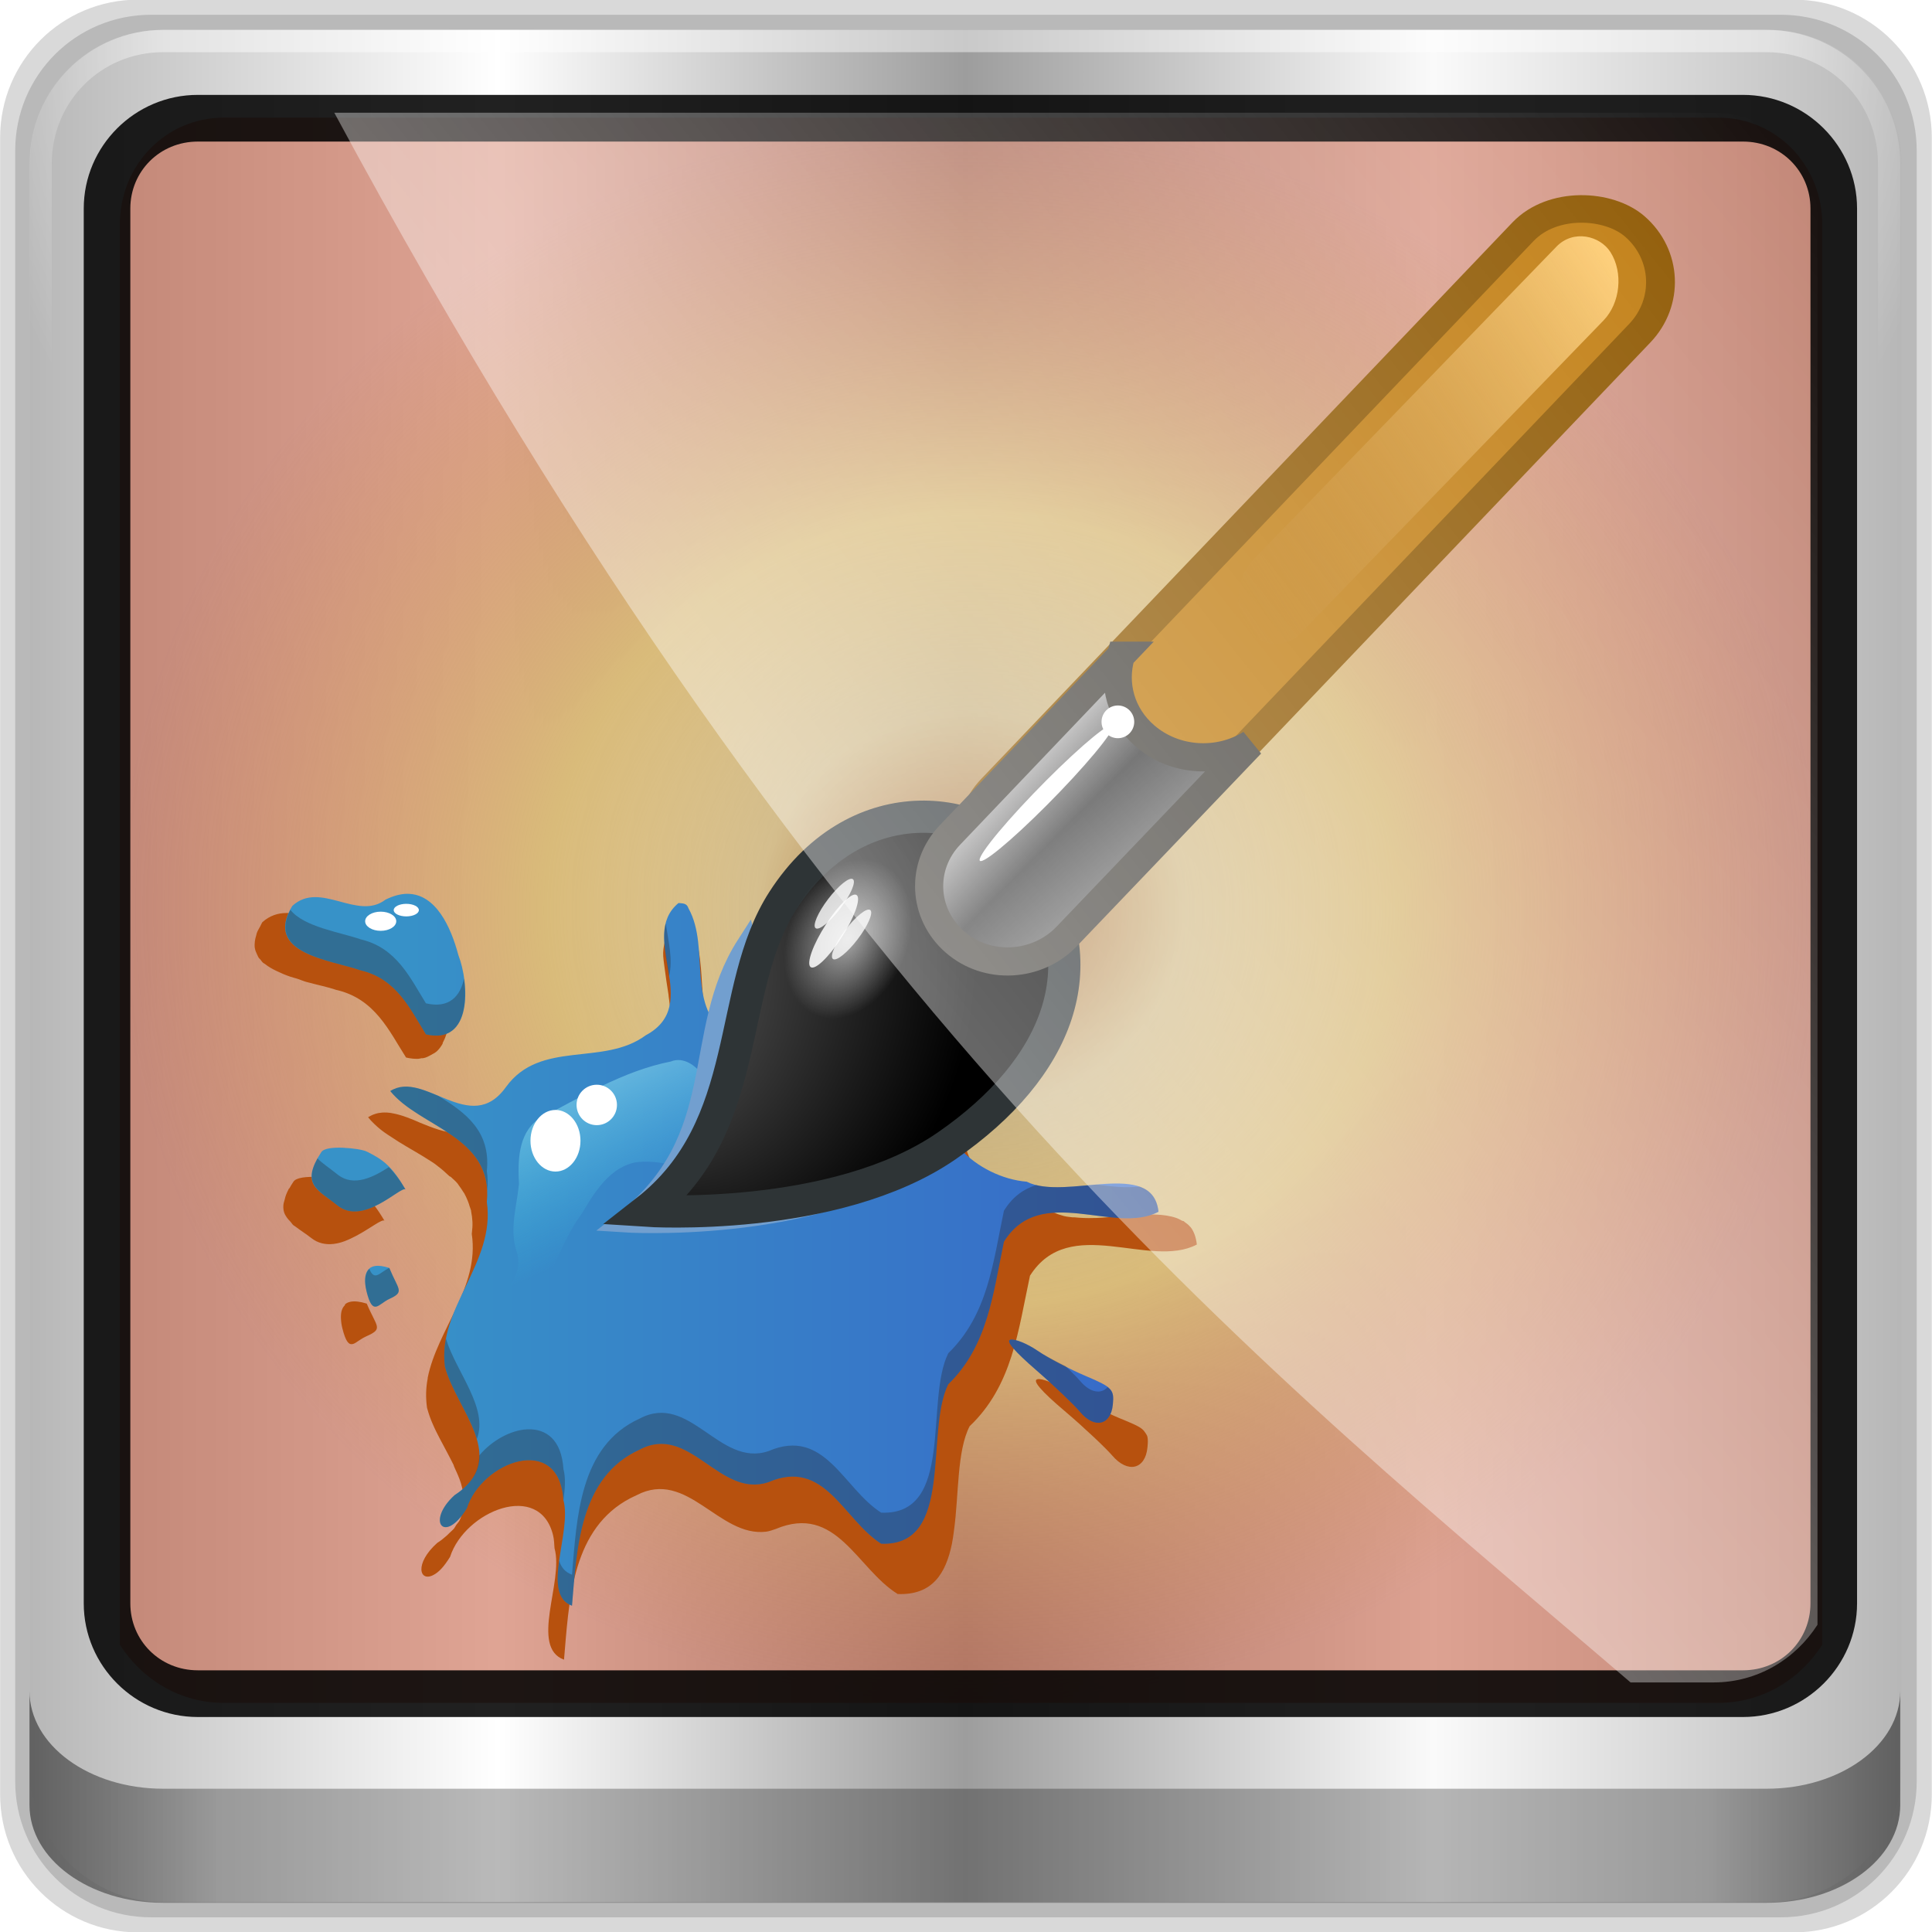 <?xml version="1.0" encoding="UTF-8" standalone="no"?>
<!-- Created with Inkscape (http://www.inkscape.org/) -->

<svg
   xmlns:dc="http://purl.org/dc/elements/1.1/"
   xmlns:cc="http://creativecommons.org/ns#"
   xmlns:rdf="http://www.w3.org/1999/02/22-rdf-syntax-ns#"
   xmlns:svg="http://www.w3.org/2000/svg"
   xmlns="http://www.w3.org/2000/svg"
   xmlns:xlink="http://www.w3.org/1999/xlink"
   xmlns:sodipodi="http://sodipodi.sourceforge.net/DTD/sodipodi-0.dtd"
   xmlns:inkscape="http://www.inkscape.org/namespaces/inkscape"
   width="96"
   height="96"
   id="svg2"
   version="1.1"
   inkscape:version="0.48.5 r10040"
   sodipodi:docname="alrttto.svg">
  <script
     xlink:href=""
     id="script2985" />
  <defs
     id="defs4">
    <linearGradient
       id="linearGradient8006">
      <stop
         style="stop-color:#a45f2f;stop-opacity:1;"
         offset="0"
         id="stop8008" />
      <stop
         id="stop8016"
         offset="0.25"
         style="stop-color:#d9bb7a;stop-opacity:0.749;" />
      <stop
         id="stop8014"
         offset="0.5"
         style="stop-color:#d9bb7a;stop-opacity:1;" />
      <stop
         style="stop-color:#c25437;stop-opacity:0.534;"
         offset="1"
         id="stop8010" />
    </linearGradient>
    <linearGradient
       id="linearGradient13990">
      <stop
         style="stop-color:#003366;stop-opacity:1;"
         offset="0"
         id="stop13992" />
      <stop
         style="stop-color:#003366;stop-opacity:0;"
         offset="1"
         id="stop13994" />
    </linearGradient>
    <linearGradient
       inkscape:collect="always"
       xlink:href="#linearGradient6139-0"
       id="linearGradient4098"
       gradientUnits="userSpaceOnUse"
       gradientTransform="matrix(1.135,0,0,1.134,-40.037,-46.788)"
       x1="6"
       y1="47"
       x2="90"
       y2="47" />
    <linearGradient
       id="linearGradient6139-0">
      <stop
         id="stop6141-2"
         offset="0"
         style="stop-color:#b7b7b7;stop-opacity:1;" />
      <stop
         style="stop-color:#ffffff;stop-opacity:1;"
         offset="0.25"
         id="stop6151-0" />
      <stop
         style="stop-color:#9d9d9d;stop-opacity:1;"
         offset="0.5"
         id="stop6147-1" />
      <stop
         id="stop6149-4"
         offset="0.75"
         style="stop-color:#fafafa;stop-opacity:1;" />
      <stop
         id="stop6143-4"
         offset="1"
         style="stop-color:#b7b7b7;stop-opacity:1;" />
    </linearGradient>
    <radialGradient
       inkscape:collect="always"
       xlink:href="#linearGradient4091-0-3-0-7"
       id="radialGradient4102"
       gradientUnits="userSpaceOnUse"
       gradientTransform="matrix(-1.072,0,0,-0.875,199.464,-19.126)"
       cx="48"
       cy="-27"
       fx="48"
       fy="-27"
       r="42" />
    <linearGradient
       id="linearGradient4091-0-3-0-7">
      <stop
         style="stop-color:#ffffff;stop-opacity:1;"
         offset="0"
         id="stop4093-3-6-4-2" />
      <stop
         id="stop4099-6-1-8-3"
         offset="0.8"
         style="stop-color:#ffffff;stop-opacity:1;" />
      <stop
         style="stop-color:#ffffff;stop-opacity:0;"
         offset="1"
         id="stop4095-1-0-7-9" />
    </linearGradient>
    <linearGradient
       inkscape:collect="always"
       xlink:href="#linearGradient3832-0-6-1-1"
       id="linearGradient4104"
       gradientUnits="userSpaceOnUse"
       gradientTransform="matrix(1,0,0,0.731,200,23.097)"
       x1="-94"
       y1="82.984"
       x2="-10.188"
       y2="82.984" />
    <linearGradient
       id="linearGradient3832-0-6-1-1">
      <stop
         style="stop-color:#000000;stop-opacity:1;"
         offset="0"
         id="stop3834-6-3-7-1" />
      <stop
         id="stop3872-2-4"
         offset="0.1"
         style="stop-color:#000000;stop-opacity:0.588;" />
      <stop
         style="stop-color:#000000;stop-opacity:0.588;"
         offset="0.9"
         id="stop3844-6-2-7-6" />
      <stop
         style="stop-color:#000000;stop-opacity:1;"
         offset="1"
         id="stop3836-5-0-2-9" />
    </linearGradient>
    <filter
       id="filter3174-4"
       color-interpolation-filters="sRGB">
      <feGaussianBlur
         stdDeviation="1.71"
         id="feGaussianBlur3176-3" />
    </filter>
    <linearGradient
       gradientUnits="userSpaceOnUse"
       xlink:href="#linearGradient3873-7"
       id="linearGradient3879-8-8"
       y2="48"
       x2="80"
       y1="48"
       x1="16" />
    <linearGradient
       id="linearGradient3873-7">
      <stop
         offset="0"
         style="stop-color:#f0f0f0;stop-opacity:1"
         id="stop3875-0" />
      <stop
         offset="1"
         style="stop-color:#b4b4b4;stop-opacity:1"
         id="stop3877-20-4" />
    </linearGradient>
    <radialGradient
       gradientUnits="userSpaceOnUse"
       xlink:href="#linearGradient3674-5-0"
       id="radialGradient3682-9"
       fy="48"
       fx="48"
       r="32"
       cy="48"
       cx="48" />
    <linearGradient
       id="linearGradient3674-5-0">
      <stop
         offset="0"
         style="stop-color:#ffffff;stop-opacity:1"
         id="stop3676-0-2" />
      <stop
         offset="0.3"
         style="stop-color:#ffffff;stop-opacity:1"
         id="stop3684-9" />
      <stop
         offset="0.9"
         style="stop-color:#f0f0f0;stop-opacity:1"
         id="stop3925-8-3" />
      <stop
         offset="1"
         style="stop-color:#d2d2d2;stop-opacity:1"
         id="stop3678-8-8" />
    </linearGradient>
    <filter
       id="filter3944-7"
       color-interpolation-filters="sRGB">
      <feGaussianBlur
         stdDeviation="0.436"
         id="feGaussianBlur3946-6" />
    </filter>
    <radialGradient
       gradientUnits="userSpaceOnUse"
       xlink:href="#linearGradient3893-7"
       id="radialGradient3901-4"
       fy="46.058"
       fx="48.001"
       r="3"
       cy="46.058"
       cx="48.001" />
    <linearGradient
       id="linearGradient3893-7">
      <stop
         offset="0"
         style="stop-color:#ffffff;stop-opacity:1"
         id="stop3895-3" />
      <stop
         offset="1"
         style="stop-color:#a2a2a2;stop-opacity:1"
         id="stop3897-5" />
    </linearGradient>
    <linearGradient
       gradientTransform="matrix(0,1,-1,0,96,0)"
       gradientUnits="userSpaceOnUse"
       xlink:href="#linearGradient3899-9"
       id="linearGradient3905-4"
       y2="48"
       x2="83"
       y1="48"
       x1="13" />
    <linearGradient
       id="linearGradient3899-9">
      <stop
         offset="0"
         style="stop-color:#ffffff;stop-opacity:1"
         id="stop3901-8" />
      <stop
         offset="0.5"
         style="stop-color:#ffffff;stop-opacity:0.412"
         id="stop3981-6" />
      <stop
         offset="1"
         style="stop-color:#868686;stop-opacity:1"
         id="stop3903-5" />
    </linearGradient>
    <linearGradient
       gradientTransform="matrix(0,1,-1,0,96,0)"
       gradientUnits="userSpaceOnUse"
       xlink:href="#linearGradient3917-6-8"
       id="linearGradient3923-1-6"
       y2="48"
       x2="120"
       y1="48"
       x1="17" />
    <linearGradient
       id="linearGradient3917-6-8">
      <stop
         offset="0"
         style="stop-color:#000000;stop-opacity:1"
         id="stop3919-2" />
      <stop
         offset="1"
         style="stop-color:#000000;stop-opacity:0"
         id="stop3921-7" />
    </linearGradient>
    <linearGradient
       gradientUnits="userSpaceOnUse"
       xlink:href="#linearGradient3983-2"
       id="linearGradient3973-9"
       y2="60"
       x2="53"
       y1="60"
       x1="43" />
    <linearGradient
       id="linearGradient3983-2">
      <stop
         offset="0"
         style="stop-color:#ffffff;stop-opacity:1"
         id="stop3985-6" />
      <stop
         offset="1"
         style="stop-color:#868686;stop-opacity:1"
         id="stop3989-2" />
    </linearGradient>
    <radialGradient
       gradientUnits="userSpaceOnUse"
       xlink:href="#linearGradient3674-5-0"
       id="radialGradient3979-6"
       fy="60"
       fx="48"
       r="5"
       cy="60"
       cx="48" />
    <linearGradient
       id="linearGradient13087">
      <stop
         offset="0"
         style="stop-color:#ffffff;stop-opacity:1"
         id="stop13089" />
      <stop
         offset="0.3"
         style="stop-color:#ffffff;stop-opacity:1"
         id="stop13091" />
      <stop
         offset="0.9"
         style="stop-color:#f0f0f0;stop-opacity:1"
         id="stop13093" />
      <stop
         offset="1"
         style="stop-color:#d2d2d2;stop-opacity:1"
         id="stop13095" />
    </linearGradient>
    <clipPath
       id="clipPath2973-9">
      <rect
         style="fill:url(#linearGradient2977);fill-opacity:1;fill-rule:nonzero;stroke:none"
         id="rect2975-6"
         y="6"
         x="6"
         ry="6"
         rx="6"
         height="84"
         width="84" />
    </clipPath>
    <linearGradient
       inkscape:collect="always"
       xlink:href="#linearGradient12946"
       id="linearGradient12954"
       x1="9.078"
       y1="3.013"
       x2="56.28"
       y2="-34.779"
       gradientUnits="userSpaceOnUse" />
    <linearGradient
       inkscape:collect="always"
       id="linearGradient12946">
      <stop
         style="stop-color:#ffffff;stop-opacity:1;"
         offset="0"
         id="stop12948" />
      <stop
         style="stop-color:#ffffff;stop-opacity:0;"
         offset="1"
         id="stop12950" />
    </linearGradient>
    <linearGradient
       y2="-34.779"
       x2="56.28"
       y1="3.013"
       x1="9.078"
       gradientUnits="userSpaceOnUse"
       id="linearGradient13171"
       xlink:href="#linearGradient12946"
       inkscape:collect="always" />
    <linearGradient
       gradientTransform="scale(1.006,0.994)"
       gradientUnits="userSpaceOnUse"
       id="ButtonShadow-8"
       y2="7.017"
       x2="45.448"
       y1="92.54"
       x1="45.448">
      <stop
         offset="0"
         style="stop-color:#000000;stop-opacity:1"
         id="stop3750-74" />
      <stop
         offset="1"
         style="stop-color:#000000;stop-opacity:0.588"
         id="stop3752-52" />
    </linearGradient>
    <filter
       id="filter3174-15"
       color-interpolation-filters="sRGB">
      <feGaussianBlur
         stdDeviation="1.71"
         id="feGaussianBlur3176-51" />
    </filter>
    <linearGradient
       gradientUnits="userSpaceOnUse"
       xlink:href="#linearGradient3737-15"
       id="linearGradient3613-10"
       y2="138.661"
       x2="48"
       y1="20.221"
       x1="48" />
    <linearGradient
       id="linearGradient3737-15">
      <stop
         offset="0"
         style="stop-color:#ffffff;stop-opacity:1"
         id="stop3739-67" />
      <stop
         offset="1"
         style="stop-color:#ffffff;stop-opacity:0"
         id="stop3741-16" />
    </linearGradient>
    <clipPath
       id="clipPath3613-75">
      <rect
         style="fill:#ffffff;fill-opacity:1;fill-rule:nonzero;stroke:none"
         id="rect3615-6"
         y="6"
         x="6"
         ry="6"
         rx="6"
         height="84"
         width="84" />
    </clipPath>
    <filter
       id="filter3794-95"
       color-interpolation-filters="sRGB"
       height="1.384"
       width="1.384"
       y="-0.192"
       x="-0.192">
      <feGaussianBlur
         stdDeviation="5.28"
         id="feGaussianBlur3796-36" />
    </filter>
    <linearGradient
       x1="45.448"
       y1="92.54"
       x2="45.448"
       y2="7.017"
       id="ButtonShadow-6-9"
       gradientUnits="userSpaceOnUse"
       gradientTransform="scale(1.006,0.994)">
      <stop
         id="stop3750-5-71"
         style="stop-color:#000000;stop-opacity:1"
         offset="0" />
      <stop
         id="stop3752-6-8"
         style="stop-color:#000000;stop-opacity:0.588"
         offset="1" />
    </linearGradient>
    <filter
       color-interpolation-filters="sRGB"
       id="filter3174-4-3">
      <feGaussianBlur
         id="feGaussianBlur3176-5-8"
         stdDeviation="1.71" />
    </filter>
    <linearGradient
       y2="18.5"
       x2="36.5"
       y1="18.5"
       x1="25.5"
       gradientTransform="matrix(1.524,0,0,1.524,25.133,24.001)"
       gradientUnits="userSpaceOnUse"
       id="linearGradient3887"
       xlink:href="#linearGradient8804"
       inkscape:collect="always" />
    <linearGradient
       inkscape:collect="always"
       id="linearGradient8804">
      <stop
         style="stop-color:#ffffff;stop-opacity:1;"
         offset="0"
         id="stop8806" />
      <stop
         style="stop-color:#ffffff;stop-opacity:0;"
         offset="1"
         id="stop8808" />
    </linearGradient>
    <linearGradient
       gradientTransform="scale(1.006,0.994)"
       gradientUnits="userSpaceOnUse"
       xlink:href="#ButtonShadow-6-2"
       id="linearGradient4047"
       y2="7.017"
       x2="45.448"
       y1="92.54"
       x1="45.448" />
    <linearGradient
       gradientTransform="scale(1.006,0.994)"
       gradientUnits="userSpaceOnUse"
       id="ButtonShadow-6-2"
       y2="7.017"
       x2="45.448"
       y1="92.54"
       x1="45.448">
      <stop
         offset="0"
         style="stop-color:#000000;stop-opacity:1"
         id="stop3750-6" />
      <stop
         offset="1"
         style="stop-color:#000000;stop-opacity:0.588"
         id="stop3752-8" />
    </linearGradient>
    <filter
       id="filter3174-6-0"
       color-interpolation-filters="sRGB">
      <feGaussianBlur
         stdDeviation="1.71"
         id="feGaussianBlur3176-1-2" />
    </filter>
    <linearGradient
       x1="45.448"
       y1="92.54"
       x2="45.448"
       y2="7.017"
       id="ButtonShadow-3-7"
       gradientUnits="userSpaceOnUse"
       gradientTransform="scale(1.006,0.994)">
      <stop
         id="stop3750-7"
         style="stop-color:#000000;stop-opacity:1"
         offset="0" />
      <stop
         id="stop3752-45"
         style="stop-color:#000000;stop-opacity:0.588"
         offset="1" />
    </linearGradient>
    <filter
       color-interpolation-filters="sRGB"
       id="filter3174-7">
      <feGaussianBlur
         id="feGaussianBlur3176-4-4"
         stdDeviation="1.71" />
    </filter>
    <linearGradient
       x1="48"
       y1="20.221"
       x2="48"
       y2="138.661"
       id="linearGradient3613-78"
       xlink:href="#linearGradient3737-2"
       gradientUnits="userSpaceOnUse" />
    <linearGradient
       id="linearGradient3737-2">
      <stop
         id="stop3739-5"
         style="stop-color:#ffffff;stop-opacity:1"
         offset="0" />
      <stop
         id="stop3741-4-3"
         style="stop-color:#ffffff;stop-opacity:0"
         offset="1" />
    </linearGradient>
    <clipPath
       id="clipPath3613-8-2">
      <rect
         width="84"
         height="84"
         rx="6"
         ry="6"
         x="6"
         y="6"
         id="rect3615-84"
         style="fill:#ffffff;fill-opacity:1;fill-rule:nonzero;stroke:none" />
    </clipPath>
    <filter
       x="-0.192"
       y="-0.192"
       width="1.384"
       height="1.384"
       color-interpolation-filters="sRGB"
       id="filter3794-3">
      <feGaussianBlur
         id="feGaussianBlur3796-0"
         stdDeviation="5.28" />
    </filter>
    <linearGradient
       gradientTransform="scale(1.006,0.994)"
       gradientUnits="userSpaceOnUse"
       id="ButtonShadow-5-5"
       y2="7.017"
       x2="45.448"
       y1="92.54"
       x1="45.448">
      <stop
         offset="0"
         style="stop-color:#000000;stop-opacity:1"
         id="stop3750-5-7" />
      <stop
         offset="1"
         style="stop-color:#000000;stop-opacity:0.588"
         id="stop3752-4" />
    </linearGradient>
    <filter
       id="filter3174-9"
       color-interpolation-filters="sRGB">
      <feGaussianBlur
         stdDeviation="1.71"
         id="feGaussianBlur3176-3-7" />
    </filter>
    <linearGradient
       x1="45.448"
       y1="92.54"
       x2="45.448"
       y2="7.017"
       id="linearGradient4047-3"
       xlink:href="#ButtonShadow-2-5"
       gradientUnits="userSpaceOnUse"
       gradientTransform="scale(1.006,0.994)" />
    <linearGradient
       x1="45.448"
       y1="92.54"
       x2="45.448"
       y2="7.017"
       id="ButtonShadow-2-5"
       gradientUnits="userSpaceOnUse"
       gradientTransform="scale(1.006,0.994)">
      <stop
         id="stop3750-59"
         style="stop-color:#000000;stop-opacity:1"
         offset="0" />
      <stop
         id="stop3752-1-1"
         style="stop-color:#000000;stop-opacity:0.588"
         offset="1" />
    </linearGradient>
    <filter
       color-interpolation-filters="sRGB"
       id="filter3174-1-7">
      <feGaussianBlur
         id="feGaussianBlur3176-38"
         stdDeviation="1.71" />
    </filter>
    <linearGradient
       y2="26.721"
       x2="61.392"
       y1="26.721"
       x1="26.812"
       gradientTransform="matrix(1.105,0,0,1.124,-13.648,38.898)"
       gradientUnits="userSpaceOnUse"
       id="linearGradient5158-2"
       xlink:href="#linearGradient3564-9"
       inkscape:collect="always" />
    <linearGradient
       id="linearGradient3564-9">
      <stop
         id="stop3566-0"
         style="stop-color:#3792c8;stop-opacity:1"
         offset="0" />
      <stop
         id="stop3568-3"
         style="stop-color:#3769c8;stop-opacity:1"
         offset="1" />
    </linearGradient>
    <linearGradient
       y2="34.789"
       x2="57.335"
       y1="24"
       x1="52.564"
       gradientTransform="matrix(0.757,0,0,0.77,-14.89,40.875)"
       gradientUnits="userSpaceOnUse"
       id="linearGradient5160"
       xlink:href="#linearGradient3836-6"
       inkscape:collect="always" />
    <linearGradient
       id="linearGradient3836-6">
      <stop
         id="stop3838-0"
         style="stop-color:#a5eaf6;stop-opacity:1"
         offset="0" />
      <stop
         id="stop3840-4"
         style="stop-color:#35d3ed;stop-opacity:0"
         offset="1" />
    </linearGradient>
    <radialGradient
       r="4"
       fy="9.107"
       fx="22.306"
       cy="12.811"
       cx="23"
       gradientTransform="matrix(1.018,-3.184,2.332,0.805,-17.968,116.996)"
       gradientUnits="userSpaceOnUse"
       id="radialGradient4799"
       xlink:href="#linearGradient3216"
       inkscape:collect="always" />
    <linearGradient
       id="linearGradient3216">
      <stop
         id="stop3218"
         offset="0"
         style="stop-color:#6b6b6b;stop-opacity:1;" />
      <stop
         id="stop3220"
         offset="1"
         style="stop-color:#000000;stop-opacity:1;" />
    </linearGradient>
    <linearGradient
       gradientTransform="matrix(0.566,0,0,0.566,-49.793,-110.263)"
       gradientUnits="userSpaceOnUse"
       y2="69.255"
       x2="35.451"
       y1="69.255"
       x1="-10.468"
       id="linearGradient4813"
       xlink:href="#linearGradient4807"
       inkscape:collect="always" />
    <linearGradient
       id="linearGradient4807">
      <stop
         id="stop4809"
         offset="0"
         style="stop-color:#fecd74;stop-opacity:1;" />
      <stop
         id="stop4811"
         offset="1"
         style="stop-color:#c2862f;stop-opacity:0;" />
    </linearGradient>
    <filter
       color-interpolation-filters="sRGB"
       id="filter5219"
       inkscape:collect="always">
      <feGaussianBlur
         id="feGaussianBlur5221"
         stdDeviation="0.242"
         inkscape:collect="always" />
    </filter>
    <linearGradient
       gradientTransform="translate(0,-3.245)"
       gradientUnits="userSpaceOnUse"
       y2="51.964"
       x2="53.546"
       y1="44.889"
       x1="46.47"
       id="linearGradient5196"
       xlink:href="#linearGradient10287"
       inkscape:collect="always" />
    <linearGradient
       id="linearGradient10287">
      <stop
         id="stop10289"
         offset="0"
         style="stop-color:#e1e0e0;stop-opacity:1;" />
      <stop
         style="stop-color:#3d3d3d;stop-opacity:1;"
         offset="0.5"
         id="stop4127" />
      <stop
         id="stop10291"
         offset="1"
         style="stop-color:#828282;stop-opacity:1;" />
    </linearGradient>
    <radialGradient
       gradientUnits="userSpaceOnUse"
       gradientTransform="matrix(1,0,0,1.023,0,-1.154)"
       r="4.207"
       fy="50.773"
       fx="-6.12"
       cy="50.773"
       cx="-6.12"
       id="radialGradient5231"
       xlink:href="#linearGradient5225"
       inkscape:collect="always" />
    <linearGradient
       id="linearGradient5225"
       inkscape:collect="always">
      <stop
         id="stop5227"
         offset="0"
         style="stop-color:#ffffff;stop-opacity:1;" />
      <stop
         id="stop5229"
         offset="1"
         style="stop-color:#ffffff;stop-opacity:0;" />
    </linearGradient>
    <radialGradient
       inkscape:collect="always"
       xlink:href="#linearGradient8006"
       id="radialGradient8018"
       cx="148.278"
       cy="43.984"
       fx="148.278"
       fy="43.984"
       r="38.222"
       gradientTransform="matrix(1,0,0,0.93,0,3.078)"
       gradientUnits="userSpaceOnUse" />
  </defs>
  <sodipodi:namedview
     id="base"
     pagecolor="#ffffff"
     bordercolor="#666666"
     borderopacity="1.0"
     inkscape:pageopacity="0.0"
     inkscape:pageshadow="2"
     inkscape:zoom="2.9347153"
     inkscape:cx="63.624586"
     inkscape:cy="118.15413"
     inkscape:current-layer="g3272"
     showgrid="true"
     inkscape:document-units="px"
     inkscape:grid-bbox="true"
     inkscape:showpageshadow="false"
     gridtolerance="1"
     guidetolerance="1"
     objecttolerance="1"
     inkscape:window-width="1280"
     inkscape:window-height="964"
     inkscape:window-x="0"
     inkscape:window-y="0"
     inkscape:window-maximized="1" />
  <g
     id="layer1"
     inkscape:label="Layer 1"
     inkscape:groupmode="layer"
     transform="translate(0,32)">
    <g
       transform="matrix(0.975,0,0,0.977,33.899,9.657)"
       id="g12958">
      <path
         inkscape:connector-curvature="0"
         id="path3315"
         d="m 55.463,-41.269 -82.003,0 c -3.786,0 -6.834,3.043 -6.834,6.823 l 0,81.88 c 0,3.78 3.048,6.823 6.834,6.823 l 82.003,0 c 3.786,0 6.834,-3.043 6.834,-6.823 l 0,-81.88 c 0,-3.78 -3.048,-6.823 -6.834,-6.823 z"
         style="opacity:0.15;fill:#000000;fill-opacity:1;fill-rule:nonzero;stroke:none;display:inline"
         transform="matrix(1.029,0,0,1.029,-0.42,-0.189)" />
      <path
         style="opacity:0.15;fill:#000000;fill-opacity:1;fill-rule:nonzero;stroke:none;display:inline"
         d="m 54.822,-40.522 -80.722,0 c -3.727,0 -6.727,2.996 -6.727,6.717 l 0,80.6 c 0,3.721 3,6.717 6.727,6.717 l 80.722,0 c 3.727,0 6.727,-2.996 6.727,-6.717 l 0,-80.6 c 0,-3.721 -3,-6.717 -6.727,-6.717 z"
         id="path4112"
         inkscape:connector-curvature="0"
         transform="matrix(1.029,0,0,1.029,-0.42,-0.189)" />
      <path
         inkscape:connector-curvature="0"
         id="rect4251-1"
         d="m 55.334,-41.119 -81.747,0 c -3.774,0 -6.812,3.034 -6.812,6.802 l 0,81.624 c 0,3.768 3.038,6.802 6.812,6.802 l 81.747,0 c 3.774,0 6.812,-3.034 6.812,-6.802 l 0,-81.624 c 0,-3.768 -3.038,-6.802 -6.812,-6.802 z"
         style="fill:url(#linearGradient4098);fill-opacity:1;fill-rule:nonzero;stroke:none;display:inline" />
      <g
         transform="matrix(1.135,0,0,1.134,-153.575,-46.221)"
         id="g3272">
        <path
           style="opacity:1;fill:url(#radialGradient8018);fill-opacity:1;fill-rule:nonzero;stroke:none;display:inline"
           d="m 114.717,8.437 c -2.598,0 -4.661,2.125 -4.661,4.802 l 0,19.897 0,6.722 0,37.063 c 0.998,1.564 2.701,2.611 4.661,2.611 l 3.729,0 59.664,0 3.729,0 c 1.961,0 3.663,-1.047 4.661,-2.611 l 0,-37.063 0,-6.722 0,-19.897 c 0,-2.677 -2.063,-4.802 -4.661,-4.802 z"
           id="path3400-6"
           inkscape:connector-curvature="0"
           sodipodi:nodetypes="sscccsccscccsss" />
        <path
           style="opacity:0.45;fill:url(#radialGradient4102);fill-opacity:1;fill-rule:nonzero;stroke:none;display:inline"
           d="m 112,4.5 c -3.324,0 -6,2.676 -6,6 l 0,15 1,0 0,-15 c 0,-2.787 2.213,-5 5,-5 l 72,0 c 2.787,0 5,2.213 5,5 l 0,15 1,0 0,-15 c 0,-3.324 -2.676,-6 -6,-6 l -72,0 z"
           id="path4236-5"
           inkscape:connector-curvature="0" />
        <path
           inkscape:connector-curvature="0"
           id="path4242-5"
           d="m 106,78.998 0,0.731 0,0.731 0,0.731 0,1.462 0,1.462 C 106,86.544 108.676,88.5 112,88.5 l 72,0 c 3.324,0 6,-1.956 6,-4.385 l 0,-1.462 0,-1.462 0,-0.731 0,-0.731 0,-0.731 c 0,2.429 -2.676,4.385 -6,4.385 l -72,0 c -3.324,0 -6,-1.956 -6,-4.385 z"
           style="opacity:0.47;fill:url(#linearGradient4104);fill-opacity:1;fill-rule:nonzero;stroke:none" />
        <g
           id="g7144"
           transform="matrix(0.903,0,0,0.903,144.087,123.827)">
          <g
             style="display:none"
             id="layer2-0">
            <rect
               style="opacity:0.9;fill:url(#ButtonShadow-8);fill-opacity:1;fill-rule:nonzero;stroke:none;filter:url(#filter3174-15)"
               id="rect3745-928"
               y="7"
               x="5"
               ry="6"
               rx="6"
               height="85"
               width="86" />
          </g>
          <g
             style="display:none"
             id="layer5-1">
            <rect
               style="opacity:0.5;fill:url(#linearGradient3613-10);fill-opacity:1;fill-rule:nonzero;stroke:#ffffff;stroke-width:0.5;stroke-linecap:round;stroke-linejoin:miter;stroke-miterlimit:4;stroke-opacity:1;stroke-dasharray:none;stroke-dashoffset:0;filter:url(#filter3794-95)"
               id="rect3171-48"
               clip-path="url(#clipPath3613-75)"
               y="15"
               x="15"
               ry="12"
               rx="12"
               height="66"
               width="66" />
          </g>
          <g
             transform="translate(-198.113,-0.161)"
             style="display:none"
             id="layer2-4-2">
            <rect
               style="opacity:0.9;fill:url(#ButtonShadow-6-9);fill-opacity:1;fill-rule:nonzero;stroke:none;filter:url(#filter3174-4-3)"
               id="rect3745-9-2"
               y="7"
               x="5"
               ry="6"
               rx="6"
               height="85"
               width="86" />
          </g>
          <path
             d=""
             sodipodi:nodetypes="cc"
             id="path8421"
             style="fill:none;stroke:url(#linearGradient3887);stroke-width:1;stroke-linecap:round;stroke-linejoin:miter;stroke-miterlimit:4;stroke-opacity:1;stroke-dasharray:none;stroke-dashoffset:1.96"
             inkscape:connector-curvature="0" />
          <g
             transform="translate(123.28,-26.556)"
             style="display:none"
             id="layer2-9-6">
            <path
               style="opacity:0.9;fill:url(#linearGradient4047);fill-opacity:1;fill-rule:nonzero;stroke:none;filter:url(#filter3174-6-0)"
               id="rect3745-8"
               inkscape:connector-curvature="0"
               d="M 11,7 C 7.676,7 5,9.676 5,13 l 0,73 c 0,3.324 2.676,6 6,6 l 74,0 c 3.324,0 6,-2.676 6,-6 L 91,13 C 91,9.676 88.324,7 85,7 L 11,7 z m 58.281,56.125 c 4.57,2e-6 9.193,3.1 11.5,7.75 1.437,2.897 1.649,6.137 0.562,8.344 -0.716,1.455 -2.113,2.731 -3.5,3.25 -1.44,0.539 -3.507,0.67 -5.156,0.25 -6.013,-1.532 -10.816,-7.615 -10.469,-13.188 0.122,-1.959 0.869,-3.543 2.094,-4.656 1.226,-1.114 2.927,-1.75 4.969,-1.75 z" />
          </g>
          <g
             transform="translate(122.599,-25.998)"
             style="display:none"
             id="layer2-18">
            <rect
               style="opacity:0.9;fill:url(#ButtonShadow-3-7);fill-opacity:1;fill-rule:nonzero;stroke:none;filter:url(#filter3174-7)"
               id="rect3745-96-9"
               y="7"
               x="5"
               ry="6"
               rx="6"
               height="85"
               width="86" />
          </g>
          <g
             transform="translate(122.599,-25.998)"
             style="display:none"
             id="layer5-4-8">
            <rect
               style="opacity:0.5;fill:url(#linearGradient3613-78);fill-opacity:1;fill-rule:nonzero;stroke:#ffffff;stroke-width:0.5;stroke-linecap:round;stroke-linejoin:miter;stroke-miterlimit:4;stroke-opacity:1;stroke-dasharray:none;stroke-dashoffset:0;filter:url(#filter3794-3)"
               id="rect3171-3"
               clip-path="url(#clipPath3613-8-2)"
               y="15"
               x="15"
               ry="12"
               rx="12"
               height="66"
               width="66" />
          </g>
          <g
             transform="translate(0.721,-34.704)"
             style="display:none"
             id="layer2-1-4">
            <rect
               style="opacity:0.9;fill:url(#ButtonShadow-5-5);fill-opacity:1;fill-rule:nonzero;stroke:none;filter:url(#filter3174-9)"
               id="rect3745-4"
               y="7"
               x="5"
               ry="6"
               rx="6"
               height="85"
               width="86" />
          </g>
          <g
             transform="translate(-111.873,-61.357)"
             style="display:none"
             id="layer2-5-2">
            <path
               style="opacity:0.9;fill:url(#linearGradient4047-3);fill-opacity:1;fill-rule:nonzero;stroke:none;filter:url(#filter3174-1-7)"
               id="rect3745-92-0"
               inkscape:connector-curvature="0"
               d="M 11,7 C 7.676,7 5,9.676 5,13 l 0,73 c 0,3.324 2.676,6 6,6 l 74,0 c 3.324,0 6,-2.676 6,-6 L 91,13 C 91,9.676 88.324,7 85,7 L 11,7 z m 58.281,56.125 c 4.57,2e-6 9.193,3.1 11.5,7.75 1.437,2.897 1.649,6.137 0.562,8.344 -0.716,1.455 -2.113,2.731 -3.5,3.25 -1.44,0.539 -3.507,0.67 -5.156,0.25 -6.013,-1.532 -10.816,-7.615 -10.469,-13.188 0.122,-1.959 0.869,-3.543 2.094,-4.656 1.226,-1.114 2.927,-1.75 4.969,-1.75 z" />
          </g>
          <g
             id="g14203">
            <g
               transform="translate(-40.598,-137.789)"
               id="g5265">
              <path
                 inkscape:connector-curvature="0"
                 id="path5164"
                 d="m 16.168,49.307 c -0.35,-2.32e-4 -0.752,0.125 -1.18,0.329 -1.512,1.135 -3.493,-1.017 -4.992,0.329 -0.045,0.071 -0.065,0.13 -0.101,0.198 -0.064,0.119 -0.129,0.221 -0.169,0.329 -0.017,0.045 -0.021,0.088 -0.034,0.132 -0.03,0.103 -0.058,0.202 -0.067,0.296 -0.012,0.117 -0.018,0.225 0,0.329 0.019,0.107 0.055,0.202 0.101,0.296 0.03,0.061 0.061,0.142 0.101,0.198 0.017,0.024 0.048,0.042 0.067,0.066 0.047,0.057 0.077,0.112 0.135,0.165 0.028,0.026 0.071,0.041 0.101,0.066 0.172,0.139 0.379,0.255 0.607,0.362 0.204,0.097 0.411,0.186 0.641,0.264 0.109,0.037 0.225,0.065 0.337,0.099 0.159,0.048 0.313,0.122 0.472,0.165 0.546,0.148 1.083,0.257 1.484,0.395 1.936,0.438 2.64,2.061 3.474,3.36 0.208,0.047 0.401,0.068 0.573,0.066 0.07,-4.74e-4 0.138,-0.025 0.202,-0.033 0.023,-0.003 0.045,0.004 0.067,0 0.163,-0.025 0.276,-0.096 0.405,-0.165 0.107,-0.058 0.219,-0.114 0.304,-0.198 0.104,-0.102 0.197,-0.229 0.27,-0.362 0.005,-0.009 -0.005,-0.024 0,-0.033 0.06,-0.119 0.129,-0.259 0.169,-0.395 0.01,-0.034 0.025,-0.064 0.034,-0.099 0.043,-0.168 0.051,-0.344 0.067,-0.527 0.012,-0.148 0.036,-0.308 0.034,-0.461 -5.52e-4,-0.044 0.002,-0.087 0,-0.132 -0.006,-0.152 -0.016,-0.31 -0.034,-0.461 -0.006,-0.047 -0.027,-0.086 -0.034,-0.132 C 19.138,53.299 19.037,52.848 18.9,52.502 18.498,51.026 17.686,49.308 16.168,49.307 z m 14.537,0.494 c -0.379,0.306 -0.572,0.663 -0.675,1.054 -0.052,0.198 -0.096,0.413 -0.101,0.626 -0.007,0.234 0.039,0.479 0.067,0.725 0.057,0.454 0.131,0.922 0.202,1.383 -0.003,0.01 0.003,0.023 0,0.033 0.181,1.201 0.182,2.353 -1.248,3.096 -2.283,1.646 -5.637,0.229 -7.488,2.734 -1.1,1.495 -2.4,0.968 -3.643,0.461 -0.105,-0.043 -0.199,-0.09 -0.304,-0.132 -0.211,-0.083 -0.434,-0.17 -0.641,-0.231 -0.316,-0.093 -0.612,-0.152 -0.911,-0.132 -0.247,0.017 -0.478,0.089 -0.708,0.231 0.098,0.119 0.188,0.22 0.304,0.329 0.107,0.103 0.218,0.201 0.337,0.296 0.207,0.164 0.442,0.311 0.675,0.461 0.035,0.022 0.066,0.044 0.101,0.066 0.035,0.022 0.066,0.044 0.101,0.066 0.517,0.321 1.069,0.62 1.585,0.955 0.067,0.044 0.136,0.087 0.202,0.132 0.06,0.041 0.11,0.09 0.169,0.132 0.203,0.146 0.395,0.331 0.573,0.494 0.018,0.016 0.05,0.017 0.067,0.033 0.121,0.114 0.232,0.204 0.337,0.329 0.025,0.03 0.043,0.068 0.067,0.099 0.076,0.097 0.137,0.192 0.202,0.296 0.021,0.033 0.048,0.065 0.067,0.099 0.063,0.11 0.119,0.243 0.169,0.362 0.04,0.095 0.071,0.194 0.101,0.296 0.02,0.066 0.052,0.128 0.067,0.198 0.002,0.011 -0.002,0.022 0,0.033 0.035,0.164 0.058,0.345 0.067,0.527 0.01,0.194 -0.011,0.377 -0.034,0.593 0.398,2.646 -1.715,4.751 -2.192,7.148 -0.002,0.011 0.002,0.022 0,0.033 -0.091,0.474 -0.103,0.945 -0.034,1.449 0.078,0.286 0.171,0.565 0.304,0.856 0.055,0.121 0.108,0.241 0.169,0.362 0.233,0.468 0.507,0.948 0.742,1.416 0.033,0.066 0.07,0.132 0.101,0.198 0.015,0.032 0.019,0.067 0.034,0.099 0.128,0.274 0.254,0.554 0.337,0.823 0.091,0.3 0.134,0.599 0.135,0.889 1.72e-4,0.043 0.002,0.089 0,0.132 -0.014,0.277 -0.07,0.558 -0.202,0.823 -0.042,0.083 -0.113,0.149 -0.169,0.231 -0.036,0.052 -0.059,0.113 -0.101,0.165 -0.068,0.085 -0.151,0.147 -0.236,0.231 -0.047,0.046 -0.083,0.087 -0.135,0.132 -0.144,0.125 -0.283,0.242 -0.472,0.362 -1.152,1.027 -0.886,1.979 -0.169,1.581 0.12,-0.066 0.231,-0.149 0.371,-0.296 0.14,-0.147 0.287,-0.353 0.438,-0.593 0.737,-2.285 4.477,-3.802 5.127,-1.054 0.043,0.183 0.053,0.404 0.067,0.626 0.236,0.832 -0.081,2.063 -0.236,3.162 -0.155,1.099 -0.137,2.068 0.708,2.372 0.241,-2.777 0.355,-6.268 3.035,-7.873 0.179,-0.107 0.371,-0.207 0.573,-0.296 2.528,-1.32 4.085,2.095 6.442,1.812 0.157,-0.019 0.307,-0.078 0.472,-0.132 3.03,-1.273 4.036,1.969 6.071,3.228 1.728,0.067 2.394,-1.022 2.698,-2.503 0.043,-0.212 0.07,-0.434 0.101,-0.659 0.247,-1.795 0.14,-3.926 0.776,-5.171 2.128,-2.017 2.416,-4.754 3.002,-7.477 1.966,-3.092 5.935,-0.308 8.297,-1.548 -0.039,-0.351 -0.142,-0.647 -0.304,-0.856 -0.009,-0.012 -0.024,-0.021 -0.034,-0.033 -0.077,-0.094 -0.171,-0.161 -0.27,-0.231 -0.013,-0.009 -0.021,-0.024 -0.034,-0.033 -0.03,-0.02 -0.069,-0.015 -0.101,-0.033 -0.09,-0.05 -0.167,-0.096 -0.27,-0.132 -0.611,-0.213 -1.424,-0.202 -2.293,-0.132 -0.573,0.046 -1.157,0.108 -1.72,0.132 -0.035,0.001 -0.067,-0.001 -0.101,0 -0.332,0.011 -0.645,-0.001 -0.944,-0.033 -0.033,-0.004 -0.068,0.004 -0.101,0 -0.152,-0.019 -0.3,-0.029 -0.438,-0.066 -0.16,-0.042 -0.334,-0.096 -0.472,-0.165 -2.332,-0.178 -5.078,-2.234 -4.351,-4.644 0.003,-0.009 -0.003,-0.024 0,-0.033 0.073,-0.233 0.195,-0.454 0.337,-0.692 0.095,-0.161 0.232,-0.381 0.405,-0.593 0.066,-0.08 0.163,-0.178 0.236,-0.264 0.083,-0.098 0.146,-0.192 0.236,-0.296 0.391,-0.45 0.808,-0.928 1.18,-1.416 0.185,-0.242 0.336,-0.462 0.472,-0.692 0.134,-0.226 0.246,-0.459 0.304,-0.659 0.011,-0.038 0.026,-0.062 0.034,-0.099 0.014,-0.062 0.03,-0.107 0.034,-0.165 0.003,-0.045 0.004,-0.089 0,-0.132 -0.004,-0.044 -0.023,-0.091 -0.034,-0.132 -0.022,-0.081 -0.048,-0.162 -0.101,-0.231 -0.033,-0.042 -0.089,-0.095 -0.135,-0.132 -0.028,-0.021 -0.068,-0.047 -0.101,-0.066 -0.174,-0.099 -0.424,-0.159 -0.742,-0.198 -1.991,1.535 -3.006,4.353 -5.97,4.513 -2.646,1.179 -5.833,0.893 -7.656,-1.581 C 31.039,55.244 32.454,52.188 31.244,50.065 31.149,49.773 30.913,49.828 30.704,49.801 z m 6.88,1.943 c -0.425,0.003 -0.843,0.223 -1.282,0.659 -0.222,0.22 -0.365,0.472 -0.472,0.725 -0.065,0.154 -0.109,0.305 -0.135,0.461 -0.056,0.316 -0.018,0.645 0.067,0.922 0.031,0.092 0.056,0.18 0.101,0.264 0.038,0.072 0.087,0.134 0.135,0.198 0.019,0.025 0.047,0.043 0.067,0.066 0.089,0.104 0.187,0.192 0.304,0.264 0.034,0.021 0.065,0.048 0.101,0.066 0.071,0.035 0.157,0.045 0.236,0.066 0.091,0.025 0.169,0.061 0.27,0.066 0.057,0.003 0.108,0.004 0.169,0 0.103,-0.006 0.192,-0.005 0.304,-0.033 0.341,-0.085 0.978,0.027 1.417,0.264 0.764,0.411 1.22,0.524 1.484,0.329 0.088,-0.065 0.152,-0.166 0.202,-0.296 0.037,-0.095 0.057,-0.192 0.067,-0.296 0.014,-0.11 0.012,-0.209 0,-0.329 -0.011,-0.092 -0.041,-0.198 -0.067,-0.296 -0.006,-0.022 -0.027,-0.043 -0.034,-0.066 -0.037,-0.127 -0.074,-0.261 -0.135,-0.395 -0.211,-0.47 -0.559,-1.012 -1.046,-1.548 -0.664,-0.73 -1.208,-1.091 -1.754,-1.087 z M 12.728,62.615 c -0.53,-0.02 -1.044,0.028 -1.18,0.231 -0.085,0.126 -0.14,0.219 -0.202,0.329 -0.009,0.015 -0.026,0.018 -0.034,0.033 -0.056,0.102 -0.096,0.206 -0.135,0.296 -0.034,0.08 -0.047,0.159 -0.067,0.231 -0.031,0.105 -0.062,0.206 -0.067,0.296 -0.007,0.116 0.004,0.233 0.034,0.329 0.03,0.099 0.074,0.178 0.135,0.264 0.048,0.067 0.104,0.135 0.169,0.198 0.057,0.057 0.1,0.142 0.169,0.198 0.033,0.026 0.067,0.04 0.101,0.066 0.222,0.173 0.504,0.346 0.776,0.56 0.348,0.274 0.725,0.339 1.113,0.296 0.388,-0.042 0.759,-0.21 1.113,-0.395 0.708,-0.371 1.293,-0.855 1.417,-0.758 -0.182,-0.303 -0.344,-0.556 -0.506,-0.758 -0.472,-0.623 -0.876,-0.891 -1.551,-1.219 -0.2,-0.097 -0.751,-0.177 -1.282,-0.198 z m 1.686,6.193 c -0.127,0.02 -0.225,0.066 -0.304,0.132 -0.007,0.006 0.007,0.026 0,0.033 -0.055,0.055 -0.103,0.123 -0.135,0.198 -0.041,0.092 -0.059,0.182 -0.067,0.296 -0.005,0.067 -0.004,0.125 0,0.198 0.006,0.147 0.028,0.304 0.067,0.461 0.169,0.673 0.317,0.824 0.506,0.791 0.095,-0.017 0.187,-0.085 0.304,-0.165 0.116,-0.08 0.255,-0.164 0.405,-0.231 0.839,-0.376 0.489,-0.451 0,-1.614 -0.321,-0.101 -0.585,-0.13 -0.776,-0.099 z M 48.546,72.661 c -0.285,0.055 0.172,0.585 1.349,1.581 0.989,0.838 2.058,1.853 2.361,2.207 0.775,0.906 1.647,0.692 1.754,-0.395 0.022,-0.221 0.03,-0.387 0,-0.527 -0.017,-0.077 -0.057,-0.133 -0.101,-0.198 -0.035,-0.051 -0.078,-0.117 -0.135,-0.165 -0.01,-0.008 -0.023,-0.025 -0.034,-0.033 -0.215,-0.167 -0.565,-0.306 -1.18,-0.56 -0.323,-0.133 -0.684,-0.317 -1.046,-0.494 -0.014,-0.007 -0.02,-0.026 -0.034,-0.033 -0.103,-0.051 -0.203,-0.082 -0.304,-0.132 -0.177,-0.09 -0.278,-0.175 -0.438,-0.264 -0.296,-0.155 -0.551,-0.266 -0.742,-0.395 -0.557,-0.375 -1.211,-0.639 -1.45,-0.593 z"
                 style="fill:#b7510e;fill-opacity:1;display:inline" />
              <g
                 transform="translate(0.382,-2.48)"
                 id="g5153">
                <path
                   style="fill:url(#linearGradient5158-2);fill-opacity:1;display:inline"
                   id="path2627"
                   inkscape:connector-curvature="0"
                   d="m 16.829,51.033 c -0.325,-2.2e-4 -0.691,0.095 -1.088,0.289 -1.401,1.077 -3.247,-0.965 -4.636,0.313 -1.458,2.38 1.934,2.682 3.406,3.201 1.794,0.416 2.468,1.945 3.241,3.177 2.312,0.54 2.167,-2.504 1.608,-3.947 -0.372,-1.401 -1.124,-3.032 -2.531,-3.033 z m 13.482,0.457 c -2.045,1.69 1.24,5.042 -1.632,6.571 -2.115,1.562 -5.239,0.199 -6.954,2.575 -1.767,2.459 -4.044,-0.879 -5.748,0.193 1.457,1.812 5.135,2.23 4.802,5.512 0.443,3.017 -2.473,5.267 -2.082,8.184 0.578,2.169 3.256,4.567 0.473,6.379 -1.423,1.299 -0.507,2.469 0.615,0.65 0.729,-2.312 4.589,-3.778 4.802,-0.409 0.437,1.579 -1.14,4.671 0.426,5.247 0.239,-2.811 0.362,-6.393 3.359,-7.751 2.498,-1.335 3.967,2.435 6.41,1.613 2.807,-1.207 3.72,1.863 5.606,3.057 3.661,0.146 2.158,-5.556 3.335,-7.919 1.972,-1.914 2.225,-4.493 2.767,-7.077 1.821,-2.933 5.498,-0.316 7.687,-1.492 -0.288,-2.672 -4.638,-0.515 -6.552,-1.492 -2.379,-0.185 -5.24,-2.525 -3.737,-5.103 0.726,-1.258 4.486,-4.463 1.679,-4.814 -1.845,1.456 -2.812,4.133 -5.559,4.284 -2.452,1.119 -5.407,0.855 -7.096,-1.492 -2.315,-1.555 -0.984,-4.436 -2.105,-6.451 -0.088,-0.277 -0.304,-0.239 -0.497,-0.265 z m 6.363,1.853 c -0.394,0.003 -0.776,0.212 -1.183,0.626 -1.217,1.238 -0.467,3.279 1.064,2.888 0.316,-0.081 0.895,0.041 1.301,0.265 0.943,0.52 1.374,0.521 1.561,0.024 0.258,-0.683 -0.146,-1.68 -1.112,-2.768 -0.615,-0.693 -1.126,-1.039 -1.632,-1.035 z M 13.636,63.645 c -0.491,-0.019 -0.962,0.024 -1.088,0.217 -1.062,1.615 -0.187,1.85 0.804,2.648 1.29,1.039 3.153,-0.979 3.382,-0.794 -0.669,-1.139 -1.082,-1.463 -1.916,-1.877 -0.185,-0.092 -0.691,-0.173 -1.183,-0.193 z m 1.585,5.873 c -0.531,0.088 -0.569,0.667 -0.426,1.252 0.314,1.276 0.581,0.64 1.135,0.385 0.777,-0.357 0.453,-0.437 0,-1.54 -0.298,-0.096 -0.532,-0.126 -0.71,-0.096 z m 31.601,3.659 c -0.264,0.052 0.187,0.571 1.277,1.516 0.917,0.795 1.895,1.734 2.176,2.07 0.718,0.859 1.533,0.67 1.632,-0.361 0.072,-0.749 -0.007,-0.854 -1.348,-1.42 -0.792,-0.334 -1.873,-0.895 -2.389,-1.252 -0.516,-0.356 -1.126,-0.597 -1.348,-0.554 z" />
                <path
                   style="opacity:0.3;fill:#241c1c;fill-opacity:1;display:inline"
                   id="path3762"
                   inkscape:connector-curvature="0"
                   d="m 11.01,51.827 c -1.161,2.203 2.07,2.504 3.501,3.009 1.794,0.416 2.468,1.945 3.241,3.177 1.784,0.417 2.095,-1.299 1.892,-2.768 -0.183,0.874 -0.736,1.498 -1.892,1.228 -0.772,-1.232 -1.447,-2.761 -3.241,-3.177 C 13.519,52.946 11.674,52.682 11.01,51.827 z m 18.663,0.674 c -0.2,0.792 0.033,1.719 0.166,2.624 0.205,-0.803 -0.03,-1.73 -0.166,-2.624 z m 5.393,2.142 c -0.503,1.182 0.211,2.541 1.49,2.214 0.316,-0.081 0.895,0.041 1.301,0.265 0.943,0.52 1.374,0.521 1.561,0.024 0.136,-0.36 0.075,-0.798 -0.142,-1.3 -0.236,0.238 -0.664,0.151 -1.419,-0.265 -0.406,-0.224 -0.985,-0.346 -1.301,-0.265 -0.698,0.178 -1.229,-0.148 -1.49,-0.674 z m 11.188,0.987 c -0.631,1.077 -1.963,2.359 -2.365,3.057 -0.459,0.787 -0.524,1.551 -0.307,2.239 0.068,-0.229 0.171,-0.464 0.307,-0.698 0.646,-1.12 3.683,-3.779 2.365,-4.597 z m -29.614,4.982 c -0.229,0.016 -0.449,0.083 -0.662,0.217 1.366,1.699 4.69,2.178 4.825,4.934 0.023,-0.312 0.025,-0.635 -0.024,-0.963 0.201,-1.98 -1.063,-2.901 -2.413,-3.731 -0.593,-0.247 -1.183,-0.496 -1.727,-0.457 z m -4.281,3.562 c -0.734,1.323 0.074,1.594 0.993,2.335 1.29,1.039 3.153,-0.979 3.382,-0.794 -0.304,-0.517 -0.567,-0.841 -0.828,-1.107 -0.716,0.46 -1.731,1.024 -2.555,0.361 -0.385,-0.31 -0.75,-0.541 -0.993,-0.794 z m 38.744,1.3 c -1.049,0.086 -2.16,0.23 -3.004,0.024 -0.614,0.191 -1.166,0.563 -1.608,1.276 -0.543,2.583 -0.796,5.163 -2.767,7.077 -1.177,2.363 0.325,8.065 -3.335,7.919 -1.885,-1.194 -2.799,-4.264 -5.606,-3.057 -2.443,0.823 -3.912,-2.948 -6.41,-1.613 -2.997,1.357 -3.12,4.94 -3.359,7.751 -0.343,-0.126 -0.543,-0.372 -0.639,-0.698 -0.144,1.042 -0.144,1.95 0.639,2.239 0.239,-2.811 0.362,-6.393 3.359,-7.751 2.498,-1.335 3.967,2.435 6.41,1.613 2.807,-1.207 3.72,1.863 5.606,3.057 3.661,0.146 2.158,-5.556 3.335,-7.919 1.972,-1.914 2.225,-4.493 2.767,-7.077 1.821,-2.933 5.498,-0.316 7.687,-1.492 -0.075,-0.7 -0.43,-1.071 -0.946,-1.252 -0.659,0.085 -1.388,-0.002 -2.129,-0.096 z m -35.173,4.14 c -0.471,0.216 -0.732,0.689 -0.993,0.048 -0.242,0.223 -0.252,0.66 -0.142,1.107 0.314,1.276 0.581,0.64 1.135,0.385 0.777,-0.357 0.453,-0.437 0,-1.54 z M 18.745,73.129 c -0.085,0.45 -0.112,0.916 -0.047,1.396 0.312,1.172 1.239,2.409 1.585,3.586 0.586,-1.544 -1.031,-3.324 -1.537,-4.982 z m 28.077,0.048 c -0.264,0.052 0.187,0.571 1.277,1.516 0.917,0.795 1.895,1.734 2.176,2.07 0.718,0.859 1.533,0.67 1.632,-0.361 0.042,-0.44 0.026,-0.647 -0.26,-0.867 -0.318,0.361 -0.867,0.291 -1.372,-0.313 -0.117,-0.14 -0.405,-0.427 -0.71,-0.722 -0.549,-0.275 -1.077,-0.55 -1.396,-0.77 -0.516,-0.356 -1.126,-0.597 -1.348,-0.554 z m -24.032,4.453 c -0.824,0.038 -1.762,0.554 -2.389,1.3 0.003,0.701 -0.306,1.372 -1.23,1.974 -1.423,1.299 -0.507,2.469 0.615,0.65 0.729,-2.312 4.589,-3.778 4.802,-0.409 0.076,-0.573 0.119,-1.11 0,-1.54 -0.093,-1.474 -0.876,-2.017 -1.798,-1.974 z" />
                <path
                   style="opacity:0.6;fill:url(#linearGradient5160);fill-opacity:1;fill-rule:evenodd;stroke:none;display:inline"
                   id="path3812-3"
                   inkscape:connector-curvature="0"
                   d="m 29.932,59.361 c -2.383,0.471 -4.488,1.772 -6.619,2.885 -0.983,0.723 -0.998,2.082 -0.936,3.195 -0.105,1.109 -0.485,2.229 -0.123,3.334 0.282,0.828 -0.146,1.527 -0.572,2.112 -0.026,0.949 1.287,1.357 1.542,0.332 0.867,-1.37 1.302,-2.983 2.271,-4.293 0.644,-1.083 1.432,-2.369 2.77,-2.569 1.411,-0.132 2.767,0.434 4.048,0.953 1.048,0.4 1.673,-0.516 2.199,-1.196 0.973,-0.494 1.947,0.839 2.886,0.184 0.748,-0.477 1.805,-0.909 2.078,-1.795 -0.271,-1.061 -1.565,-0.222 -2.303,-0.361 -1.229,0.002 -2.46,-0.05 -3.687,-0.084 -1.044,-0.139 -1.461,-1.202 -1.96,-1.989 -0.348,-0.506 -0.965,-0.96 -1.595,-0.708 z" />
              </g>
              <path
                 transform="translate(34.996,19.894)"
                 d="m -9.179,40.924 c 0,0.845 -0.557,1.53 -1.243,1.53 -0.687,0 -1.243,-0.685 -1.243,-1.53 0,-0.845 0.557,-1.53 1.243,-1.53 0.687,0 1.243,0.685 1.243,1.53 z"
                 sodipodi:ry="1.5298805"
                 sodipodi:rx="1.2430279"
                 sodipodi:cy="40.924301"
                 sodipodi:cx="-10.422311"
                 id="path5233"
                 style="fill:#ffffff;fill-opacity:1;stroke:none"
                 sodipodi:type="arc" />
              <path
                 sodipodi:type="arc"
                 style="fill:#ffffff;fill-opacity:1;stroke:none"
                 id="path5237"
                 sodipodi:cx="-10.422311"
                 sodipodi:cy="40.924301"
                 sodipodi:rx="1.2430279"
                 sodipodi:ry="1.5298805"
                 d="m -9.179,40.924 c 0,0.845 -0.557,1.53 -1.243,1.53 -0.687,0 -1.243,-0.685 -1.243,-1.53 0,-0.845 0.557,-1.53 1.243,-1.53 0.687,0 1.243,0.685 1.243,1.53 z"
                 transform="matrix(0.622,0,0,0.311,22.366,37.188)" />
              <path
                 transform="matrix(0.503,0,0,0.204,22.398,41.014)"
                 d="m -9.179,40.924 c 0,0.845 -0.557,1.53 -1.243,1.53 -0.687,0 -1.243,-0.685 -1.243,-1.53 0,-0.845 0.557,-1.53 1.243,-1.53 0.687,0 1.243,0.685 1.243,1.53 z"
                 sodipodi:ry="1.5298805"
                 sodipodi:rx="1.2430279"
                 sodipodi:cy="40.924301"
                 sodipodi:cx="-10.422311"
                 id="path5239"
                 style="fill:#ffffff;fill-opacity:1;stroke:none"
                 sodipodi:type="arc" />
            </g>
            <g
               transform="translate(-40.598,-137.789)"
               id="g5251">
              <path
                 inkscape:connector-curvature="0"
                 style="color:#000000;fill:#3465a4;fill-opacity:1;fill-rule:evenodd;stroke:#729fcf;stroke-width:1px;stroke-linecap:butt;stroke-linejoin:miter;stroke-miterlimit:4;stroke-opacity:1;stroke-dashoffset:0;marker:none;visibility:visible;display:inline;overflow:visible;enable-background:accumulate"
                 d="m 42.876,61.648 c -5.571,3.838 -14.929,3.22 -14.929,3.22 5.384,-4.199 3.287,-9.373 6.137,-13.792 1.442,5.868 4.181,8.515 8.791,10.573 z"
                 id="path8812"
                 sodipodi:nodetypes="cscc" />
              <path
                 inkscape:connector-curvature="0"
                 sodipodi:nodetypes="cssss"
                 id="path6864"
                 d="m 48.364,47.423 c 3.115,4.646 1.303,9.764 -4.34,13.651 -5.571,3.838 -14.929,3.22 -14.929,3.22 5.384,-4.199 3.936,-10.984 6.786,-15.403 3.756,-5.825 10.251,-4.796 12.482,-1.468 z"
                 style="color:#000000;fill:url(#radialGradient4799);fill-opacity:1;fill-rule:evenodd;stroke:#2e3436;stroke-width:1.6;stroke-linecap:butt;stroke-linejoin:miter;stroke-miterlimit:4;stroke-opacity:1;stroke-dasharray:none;stroke-dashoffset:0;marker:none;visibility:visible;display:inline;overflow:visible;enable-background:accumulate" />
              <rect
                 transform="matrix(0.691,-0.723,0.754,0.656,0,0)"
                 ry="3.846"
                 y="63.478"
                 x="-6.145"
                 height="7.692"
                 width="45.919"
                 id="rect7258"
                 style="fill:#c17d11;fill-opacity:1;stroke:#8f5902;stroke-width:1.401;stroke-linecap:round;stroke-linejoin:miter;stroke-miterlimit:4;stroke-opacity:1;stroke-dasharray:none;stroke-dashoffset:1.96" />
              <rect
                 style="fill:url(#linearGradient4813);fill-opacity:1;stroke:none;filter:url(#filter5219)"
                 id="rect4805"
                 width="26.007"
                 height="4.35"
                 x="-55.722"
                 y="-73.271"
                 ry="2.175"
                 transform="matrix(-0.696,0.718,-0.538,-0.843,0,-3.245)" />
              <path
                 inkscape:connector-curvature="0"
                 id="rect5184"
                 d="m 52.688,36.727 -8.5,8.906 c -1.472,1.54 -1.357,3.914 0.25,5.312 1.607,1.399 4.091,1.259 5.562,-0.281 l 9.156,-9.562 c -1.596,1.001 -3.772,0.889 -5.25,-0.375 -1.224,-1.047 -1.631,-2.597 -1.219,-4 z"
                 style="fill:url(#linearGradient5196);fill-opacity:1;stroke:#48453f;stroke-width:1.4;stroke-linecap:round;stroke-linejoin:miter;stroke-miterlimit:4;stroke-opacity:1;stroke-dasharray:none;stroke-dashoffset:1.96" />
              <path
                 inkscape:transform-center-y="2.8685259"
                 transform="matrix(0.647,0.278,-0.377,0.878,62.218,7.903)"
                 d="m -1.912,50.773 c 0,2.376 -1.884,4.303 -4.207,4.303 -2.324,0 -4.207,-1.926 -4.207,-4.303 0,-2.376 1.884,-4.303 4.207,-4.303 2.324,0 4.207,1.926 4.207,4.303 z"
                 sodipodi:ry="4.3027887"
                 sodipodi:rx="4.2071714"
                 sodipodi:cy="50.772907"
                 sodipodi:cx="-6.1195221"
                 id="path5223"
                 style="opacity:0.609;fill:url(#radialGradient5231);fill-opacity:1;stroke:none"
                 sodipodi:type="arc" />
              <path
                 sodipodi:type="arc"
                 style="fill:#ffffff;fill-opacity:1;stroke:none"
                 id="path5235"
                 sodipodi:cx="-10.422311"
                 sodipodi:cy="40.924301"
                 sodipodi:rx="1.2430279"
                 sodipodi:ry="1.5298805"
                 d="m -9.179,40.924 c 0,0.845 -0.557,1.53 -1.243,1.53 -0.687,0 -1.243,-0.685 -1.243,-1.53 0,-0.845 0.557,-1.53 1.243,-1.53 0.687,0 1.243,0.685 1.243,1.53 z"
                 transform="matrix(0.808,0,0,0.656,35.048,32.193)" />
              <path
                 sodipodi:type="arc"
                 style="opacity:0.782;fill:#ffffff;fill-opacity:1;stroke:none"
                 id="path5241"
                 sodipodi:cx="-10.422311"
                 sodipodi:cy="40.924301"
                 sodipodi:rx="1.2430279"
                 sodipodi:ry="1.5298805"
                 d="m -9.179,40.924 c 0,0.845 -0.557,1.53 -1.243,1.53 -0.687,0 -1.243,-0.685 -1.243,-1.53 0,-0.845 0.557,-1.53 1.243,-1.53 0.687,0 1.243,0.685 1.243,1.53 z"
                 transform="matrix(0.245,0.186,-0.606,0.795,65.791,18.448)" />
              <path
                 transform="matrix(0.305,0.273,-0.754,1.164,72.442,5.614)"
                 d="m -9.179,40.924 c 0,0.845 -0.557,1.53 -1.243,1.53 -0.687,0 -1.243,-0.685 -1.243,-1.53 0,-0.845 0.557,-1.53 1.243,-1.53 0.687,0 1.243,0.685 1.243,1.53 z"
                 sodipodi:ry="1.5298805"
                 sodipodi:rx="1.2430279"
                 sodipodi:cy="40.924301"
                 sodipodi:cx="-10.422311"
                 id="path5243"
                 style="opacity:0.851;fill:#ffffff;fill-opacity:1;stroke:none"
                 sodipodi:type="arc" />
              <path
                 transform="matrix(0.245,0.186,-0.606,0.795,66.652,19.978)"
                 d="m -9.179,40.924 c 0,0.845 -0.557,1.53 -1.243,1.53 -0.687,0 -1.243,-0.685 -1.243,-1.53 0,-0.845 0.557,-1.53 1.243,-1.53 0.687,0 1.243,0.685 1.243,1.53 z"
                 sodipodi:ry="1.5298805"
                 sodipodi:rx="1.2430279"
                 sodipodi:cy="40.924301"
                 sodipodi:cx="-10.422311"
                 id="path5245"
                 style="opacity:0.782;fill:#ffffff;fill-opacity:1;stroke:none"
                 sodipodi:type="arc" />
              <path
                 sodipodi:type="arc"
                 style="fill:#ffffff;fill-opacity:1;stroke:none"
                 id="path5247"
                 sodipodi:cx="-10.422311"
                 sodipodi:cy="40.924301"
                 sodipodi:rx="1.2430279"
                 sodipodi:ry="1.5298805"
                 d="m -9.179,40.924 c 0,0.845 -0.557,1.53 -1.243,1.53 -0.687,0 -1.243,-0.685 -1.243,-1.53 0,-0.845 0.557,-1.53 1.243,-1.53 0.687,0 1.243,0.685 1.243,1.53 z"
                 transform="matrix(1.045,-0.582,-2,2.163,141.728,-51.045)" />
              <path
                 transform="matrix(0.654,0,0,0.531,59.356,18.281)"
                 d="m -9.179,40.924 c 0,0.845 -0.557,1.53 -1.243,1.53 -0.687,0 -1.243,-0.685 -1.243,-1.53 0,-0.845 0.557,-1.53 1.243,-1.53 0.687,0 1.243,0.685 1.243,1.53 z"
                 sodipodi:ry="1.5298805"
                 sodipodi:rx="1.2430279"
                 sodipodi:cy="40.924301"
                 sodipodi:cx="-10.422311"
                 id="path5249"
                 style="fill:#ffffff;fill-opacity:1;stroke:none"
                 sodipodi:type="arc" />
            </g>
          </g>
        </g>
      </g>
      <path
         style="font-size:medium;font-style:normal;font-variant:normal;font-weight:normal;font-stretch:normal;text-indent:0;text-align:start;text-decoration:none;line-height:normal;letter-spacing:normal;word-spacing:normal;text-transform:none;direction:ltr;block-progression:tb;writing-mode:lr-tb;text-anchor:start;baseline-shift:baseline;color:#000000;fill:#000000;fill-opacity:0.871;stroke:none;stroke-width:2.376;marker:none;visibility:visible;display:inline;overflow:visible;enable-background:accumulate;font-family:Sans;-inkscape-font-specification:Sans"
         d="m -24.688,-37.812 c -3.196,0 -5.812,2.6 -5.812,5.781 l 0,70.938 c 0,3.181 2.616,5.781 5.812,5.781 l 78.75,0 c 3.196,0 5.812,-2.6 5.812,-5.781 l 0,-70.938 c 0,-3.181 -2.616,-5.781 -5.812,-5.781 l -78.75,0 z m 0,2.375 78.75,0 c 1.936,0 3.438,1.516 3.438,3.406 l 0,70.938 c 0,1.891 -1.501,3.406 -3.438,3.406 l -78.75,0 c -1.936,0 -3.438,-1.516 -3.438,-3.406 l 0,-70.938 c 0,-1.891 1.501,-3.406 3.438,-3.406 z"
         id="path4989"
         inkscape:connector-curvature="0" />
      <path
         sodipodi:nodetypes="cscccsscc"
         inkscape:connector-curvature="0"
         id="path12926"
         d="m 48.331,42.929 4.234,0 c 2.226,0 4.159,-1.175 5.292,-2.932 l 0,-41.618 0,-7.549 0,-22.342 c 0,-3.006 -2.342,-5.392 -5.292,-5.392 l -70.296,0 C 7.632,10.087 30.391,27.576 48.331,42.929 z"
         style="opacity:0.399;fill:url(#linearGradient13171);fill-opacity:1;fill-rule:nonzero;stroke:none;display:inline" />
    </g>
  </g>
</svg>
